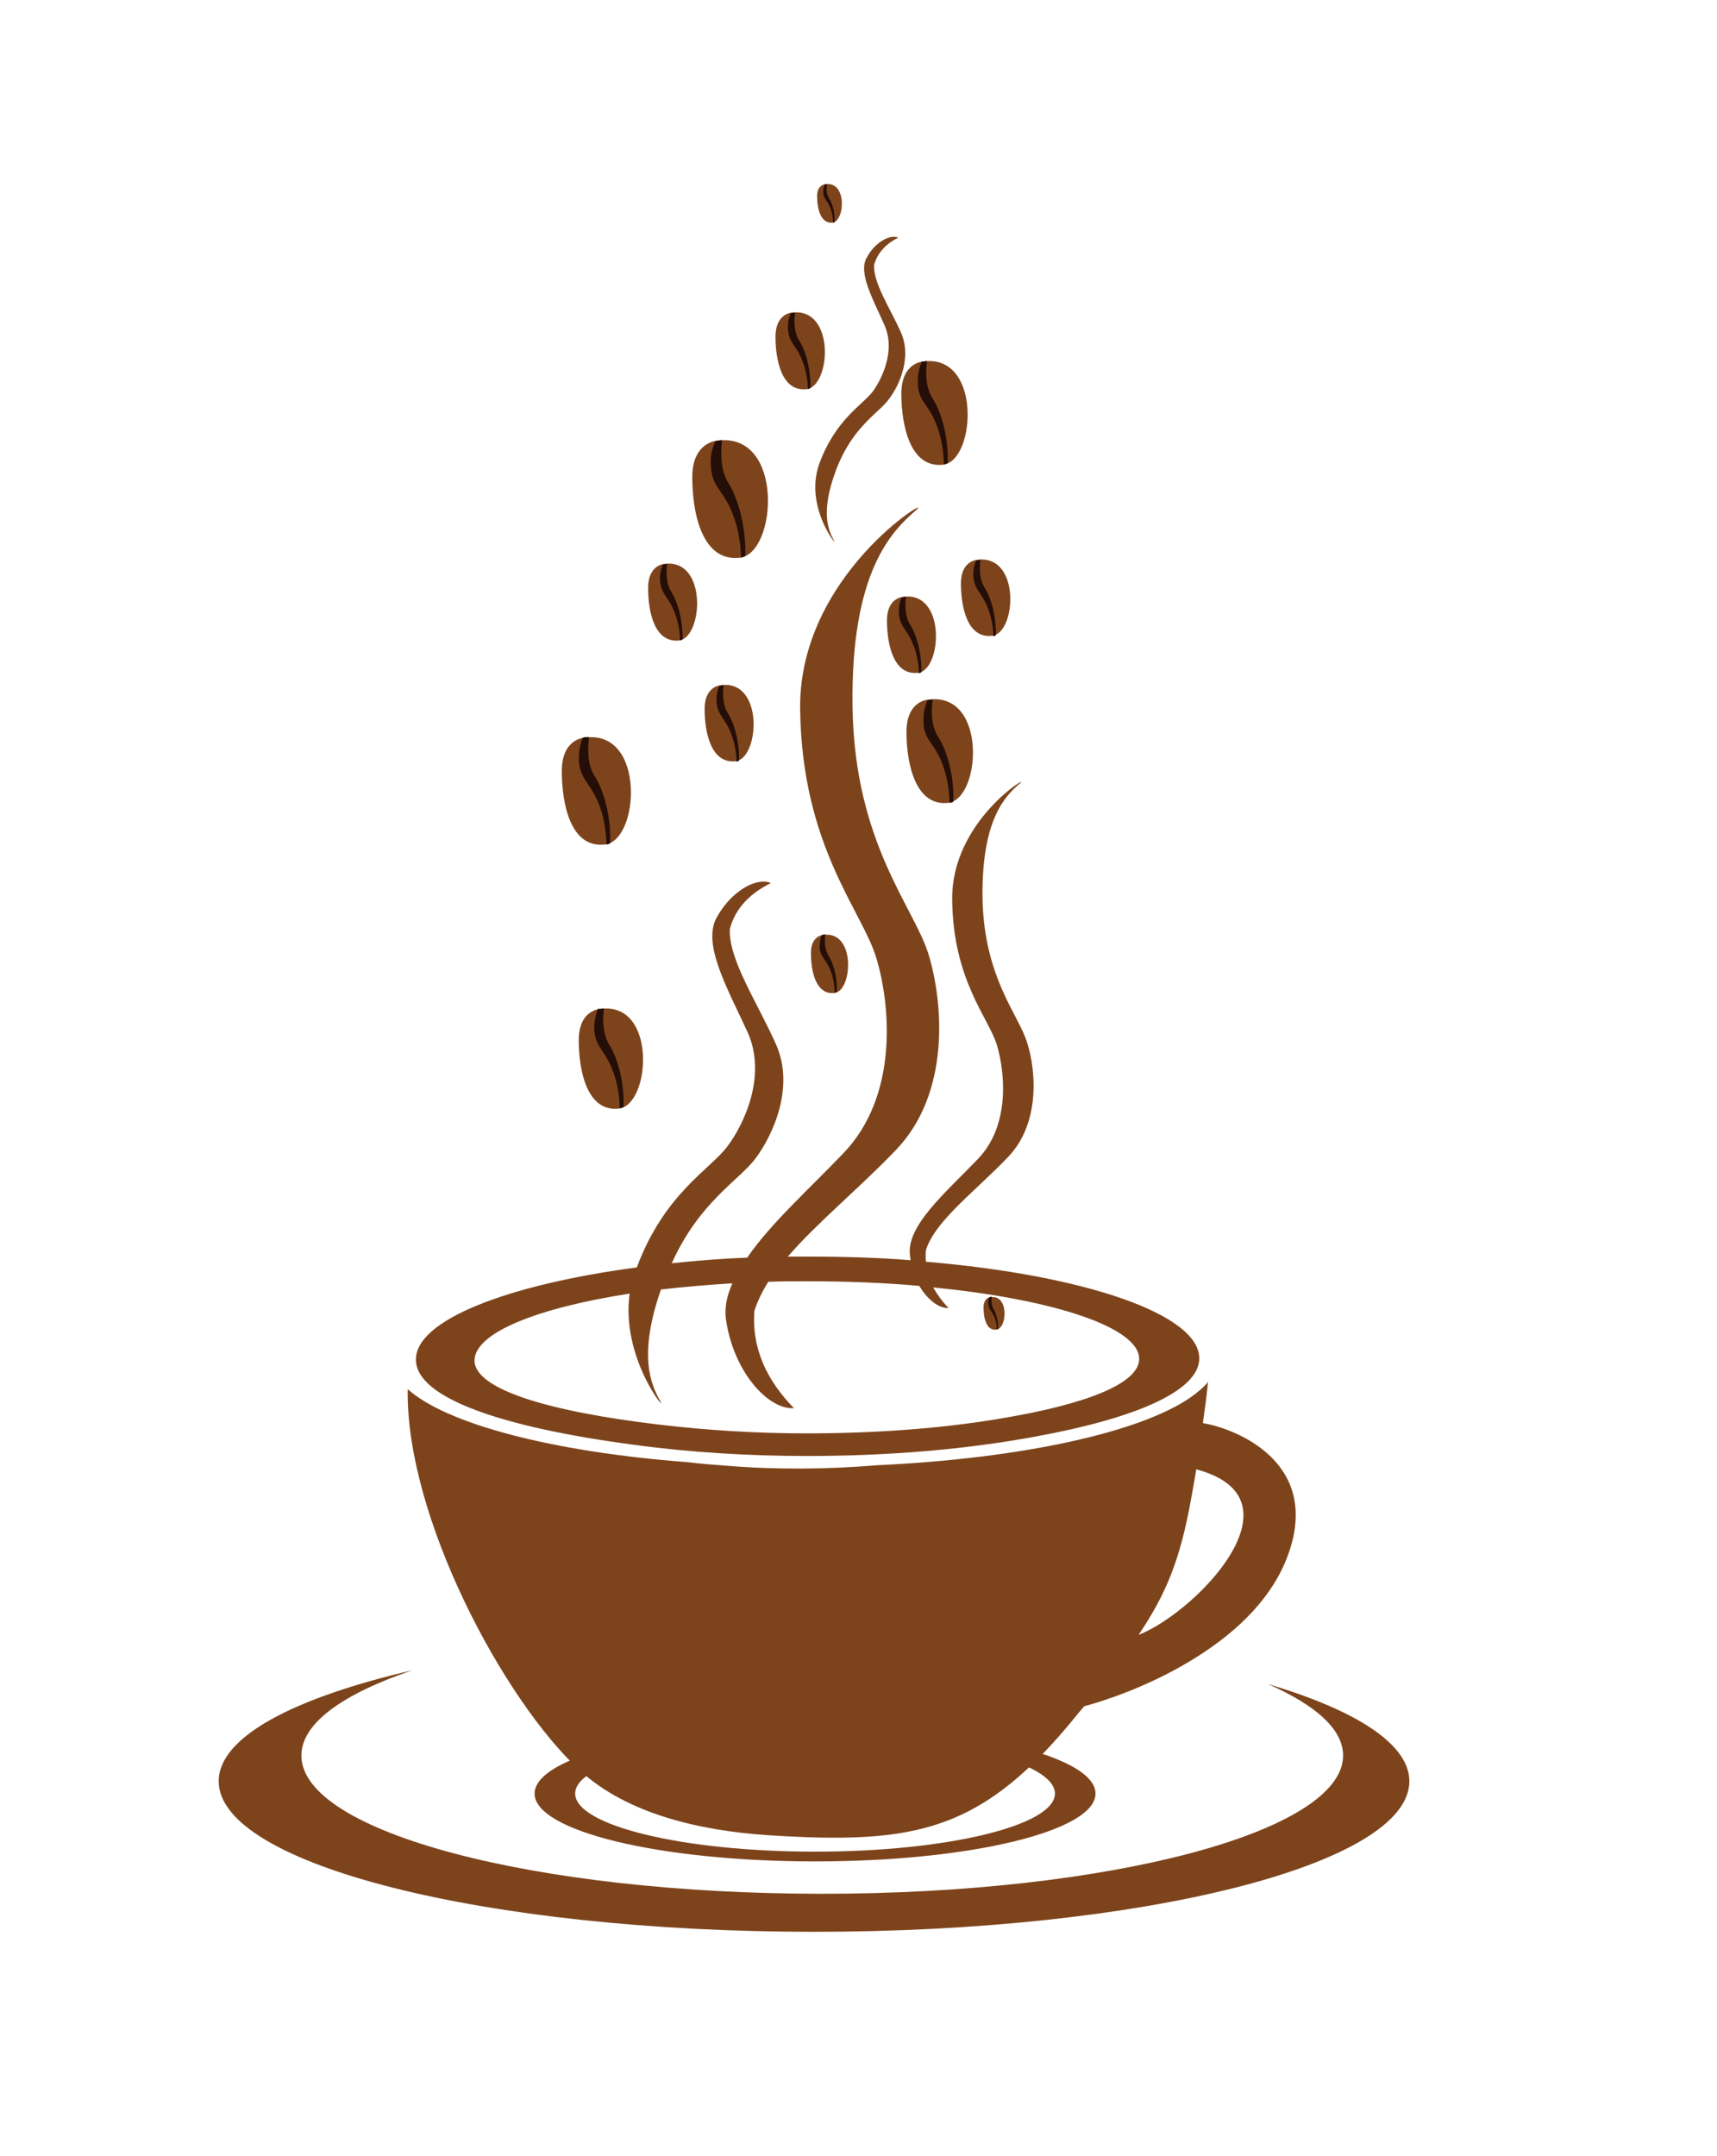 <?xml version="1.0" encoding="utf-8"?>
<svg id="master-artboard" viewBox="0 0 1183.63 1485.888" version="1.1" xmlns="http://www.w3.org/2000/svg" x="0px" y="0px" style="enable-background:new 0 0 649 485;" width="1183.63px" height="1485.888px"><rect id="ee-background" x="0" y="0" width="1183.63" height="1485.888" style="fill: white; fill-opacity: 0; pointer-events: none;"/>




<path class="st3" d="M260.2,294.7c0.4-2.9,0.8-5.7,1-8c-0.8,1-2,2-3.4,3c-9.8,6.8-32.9,11.9-61,13.2c-9.6,0.8-19.5,0.9-29.3,0.1&#10;&#9;&#9;&#9;c-2.7-0.2-5.2-0.4-7.7-0.7c-26.2-2-46.8-7.4-54.4-14.2c-0.4,24.8,18.6,60.4,33.4,74.1c9.3,8.6,23.5,11.8,36.7,12.7&#10;&#9;&#9;&#9;c28.6,1.8,41.7-0.4,60.5-23.8l1.1-1.3c2.3-0.6,11.6-3.3,20.8-8.9c7.6-4.6,15.1-11,18.6-19.8C283.7,302.8,267.2,295.9,260.2,294.7z&#10;&#9;&#9;&#9; M257.9,329.2c-3.5,3.1-7.3,5.6-10.2,6.7c5.5-8.2,8.1-14.8,10.2-26.4c0.3-1.8,0.7-3.7,1-5.8C274.7,307.9,267.3,320.8,257.9,329.2z&#10;&#9;&#9;&#9;" style="fill-rule: evenodd; clip-rule: evenodd; fill: rgb(125, 68, 28);" transform="matrix(3.541, 0, 0, 3.541, -92.16, -62.884)"/><path class="st3" d="M142.9,214.1c0,0-4.2,0.1-4.2,6.1c0,5.9,1.6,14,7.8,13.3C152.7,232.8,154,212.6,142.9,214.1z" style="fill-rule: evenodd; clip-rule: evenodd; fill: rgb(125, 68, 28);" transform="matrix(3.541, 0, 0, 3.541, -92.16, -62.884)"/><path class="st2" d="M143.6,214c-0.3,2.2-0.2,5,1,7c2.2,3.5,3,8.8,2.8,12.2c-0.2,0.1-0.4,0.2-0.7,0.2c-0.1-2.7-0.6-6.7-2.9-10.3&#10;&#9;&#9;&#9;&#9;c-1.2-1.9-2-2.7-2.1-5.2c0-1.4,0.3-2.7,0.7-3.8c0.2,0,0.4,0,0.4,0C143.2,214.1,143.4,214,143.6,214z" style="fill-rule: evenodd; clip-rule: evenodd; fill: rgb(37, 14, 7);" transform="matrix(3.541, 0, 0, 3.541, -92.16, -62.884)"/><path class="st3" d="M139.9,161.3c0,0-4.5,0.1-4.5,6.5c0,6.4,1.7,15.1,8.4,14.3C150.5,181.4,151.8,159.7,139.9,161.3z" style="fill-rule: evenodd; clip-rule: evenodd; fill: rgb(125, 68, 28);" transform="matrix(3.541, 0, 0, 3.541, -92.16, -62.884)"/><path class="st2" d="M140.7,161.2c-0.3,2.4-0.3,5.4,1.1,7.6c2.4,3.8,3.2,9.5,3,13.1c-0.2,0.1-0.5,0.2-0.7,0.2&#10;&#9;&#9;&#9;&#9;c-0.1-2.9-0.6-7.3-3.2-11.1c-1.3-2-2.1-2.9-2.2-5.6c0-1.5,0.3-2.9,0.8-4.1c0.2,0,0.4-0.1,0.4-0.1&#10;&#9;&#9;&#9;&#9;C140.1,161.2,140.4,161.2,140.7,161.2z" style="fill-rule: evenodd; clip-rule: evenodd; fill: rgb(37, 14, 7);" transform="matrix(3.541, 0, 0, 3.541, -92.16, -62.884)"/><path class="st3" d="M206.8,153.9c0,0-4.3,0.1-4.3,6.3c0,6.1,1.7,14.5,8.1,13.8C217,173.3,218.3,152.4,206.8,153.9z" style="fill-rule: evenodd; clip-rule: evenodd; fill: rgb(125, 68, 28);" transform="matrix(3.541, 0, 0, 3.541, -92.16, -62.884)"/><path class="st2" d="M207.6,153.9c-0.3,2.3-0.3,5.2,1.1,7.3c2.3,3.7,3.1,9.1,2.9,12.6c-0.2,0.1-0.5,0.2-0.7,0.2&#10;&#9;&#9;&#9;&#9;c-0.1-2.8-0.6-7-3-10.7c-1.3-1.9-2.1-2.8-2.1-5.4c0-1.5,0.3-2.8,0.8-3.9c0.2,0,0.4,0,0.4,0C207.1,153.9,207.3,153.9,207.6,153.9z&#10;&#9;&#9;&#9;&#9;" style="fill-rule: evenodd; clip-rule: evenodd; fill: rgb(37, 14, 7);" transform="matrix(3.541, 0, 0, 3.541, -92.16, -62.884)"/><path class="st3" d="M166.4,151.1c0,0-3.2,0.1-3.2,4.6c0,4.5,1.2,10.7,6,10.2C173.9,165.4,174.8,150,166.4,151.1z" style="fill-rule: evenodd; clip-rule: evenodd; fill: rgb(125, 68, 28);" transform="matrix(3.541, 0, 0, 3.541, -92.16, -62.884)"/><path class="st2" d="M166.9,151.1c-0.2,1.7-0.2,3.8,0.8,5.4c1.7,2.7,2.3,6.7,2.2,9.3c-0.2,0.1-0.3,0.1-0.5,0.2&#10;&#9;&#9;&#9;&#9;c0-2-0.5-5.2-2.3-7.9c-0.9-1.4-1.5-2.1-1.6-4c0-1.1,0.2-2.1,0.6-2.9c0.2,0,0.3,0,0.3,0C166.5,151.1,166.7,151.1,166.9,151.1z" style="fill-rule: evenodd; clip-rule: evenodd; fill: rgb(37, 14, 7);" transform="matrix(3.541, 0, 0, 3.541, -92.16, -62.884)"/><path class="st3" d="M205.8,88.1c0,0-4.3,0.1-4.3,6.3c0,6.1,1.7,14.5,8.1,13.8S217.2,86.6,205.8,88.1z" style="fill-rule: evenodd; clip-rule: evenodd; fill: rgb(125, 68, 28);" transform="matrix(3.541, 0, 0, 3.541, -92.16, -62.884)"/><path class="st2" d="M206.5,88c-0.3,2.3-0.3,5.2,1.1,7.3c2.3,3.7,3.1,9.1,2.9,12.6c-0.2,0.1-0.5,0.2-0.7,0.2&#10;&#9;&#9;&#9;&#9;c-0.1-2.8-0.6-7-3-10.7c-1.3-1.9-2.1-2.8-2.1-5.4c0-1.5,0.3-2.8,0.8-3.9c0.2,0,0.4,0,0.4,0C206.1,88.1,206.3,88,206.5,88z" style="fill-rule: evenodd; clip-rule: evenodd; fill: rgb(37, 14, 7);" transform="matrix(3.541, 0, 0, 3.541, -92.16, -62.884)"/><path class="st3" d="M218.9,270.2c0,0-1.4,0-1.4,2c0,1.9,0.5,4.6,2.5,4.3C222.1,276.3,222.5,269.7,218.9,270.2z" style="fill-rule: evenodd; clip-rule: evenodd; fill: rgb(125, 68, 28);" transform="matrix(3.541, 0, 0, 3.541, -92.16, -62.884)"/><path class="st2" d="M219.1,270.1c-0.1,0.7-0.1,1.6,0.3,2.3c0.7,1.2,1,2.9,0.9,4c-0.1,0-0.1,0.1-0.2,0.1c0-0.9-0.2-2.2-1-3.4&#10;&#9;&#9;&#9;c-0.4-0.6-0.6-0.9-0.7-1.7c0-0.5,0.1-0.9,0.2-1.2c0.1,0,0.1,0,0.1,0C218.9,270.1,219,270.1,219.1,270.1z" style="fill-rule: evenodd; clip-rule: evenodd; fill: rgb(37, 14, 7);" transform="matrix(3.541, 0, 0, 3.541, -92.16, -62.884)"/><path class="st3" d="M165.7,103.5c0,0-4.9,0.2-4.9,7.1c0,7,1.9,16.5,9.2,15.7C177.3,125.6,178.8,101.8,165.7,103.5z" style="fill-rule: evenodd; clip-rule: evenodd; fill: rgb(125, 68, 28);" transform="matrix(3.541, 0, 0, 3.541, -92.16, -62.884)"/><path class="st2" d="M166.6,103.4c-0.3,2.6-0.3,5.9,1.2,8.3c2.6,4.2,3.5,10.4,3.3,14.3c-0.3,0.1-0.5,0.2-0.8,0.3&#10;&#9;&#9;&#9;&#9;c-0.1-3.1-0.7-8-3.5-12.1c-1.5-2.2-2.3-3.2-2.4-6.1c-0.1-1.7,0.3-3.2,0.9-4.5c0.3,0,0.4-0.1,0.4-0.1&#10;&#9;&#9;&#9;&#9;C166,103.5,166.3,103.4,166.6,103.4z" style="fill-rule: evenodd; clip-rule: evenodd; fill: rgb(37, 14, 7);" transform="matrix(3.541, 0, 0, 3.541, -92.16, -62.884)"/><path class="st3" d="M272.9,345.5c9.3,4.1,14.6,8.8,14.6,13.9c0,14.8-45.4,26.9-101.4,26.9c-56,0-101.4-12-101.4-26.9&#10;&#9;&#9;&#9;&#9;c0-6.3,8.1-12,21.6-16.6c-23.2,5.4-37.7,13-37.7,21.6c0,16.2,51.9,29.3,115.9,29.3c64,0,115.9-13.1,115.9-29.3&#10;&#9;&#9;&#9;&#9;C300.4,357.2,290.1,350.6,272.9,345.5z" style="fill-rule: evenodd; clip-rule: evenodd; fill: rgb(125, 68, 28);" transform="matrix(3.541, 0, 0, 3.541, -92.16, -62.884)"/><path class="st3" d="M130.1,366.8c0,7.3,24.4,13.2,54.6,13.2s54.6-5.9,54.6-13.2c0-7.3-24.4-13.2-54.6-13.2&#10;&#9;&#9;&#9;&#9;S130.1,359.5,130.1,366.8z M231.4,366.8c0,6.2-20.9,11.3-46.7,11.3c-25.8,0-46.7-5.1-46.7-11.3c0-6.2,20.9-11.3,46.7-11.3&#10;&#9;&#9;&#9;&#9;C210.5,355.5,231.4,360.6,231.4,366.8z" style="fill-rule: evenodd; clip-rule: evenodd; fill: rgb(125, 68, 28);" transform="matrix(3.541, 0, 0, 3.541, -92.16, -62.884)"/><path class="st3" d="M149.3,298.9c10.9,1.5,22.4,2.2,33.9,2.2c15.3,0,30.6-1.2,44.5-3.8c19.2-3.5,31.8-8.8,31.8-15.2&#10;&#9;&#9;&#9;&#9;c0-8.6-22.4-16.2-53.2-18.8c-0.1-0.7-0.1-1.5,0-2.3c1.8-5.7,9.7-11.5,16-18.1c6.3-6.6,5.4-16.9,3.7-22.2&#10;&#9;&#9;&#9;&#9;c-1.6-5.4-8.4-12.6-8.7-28.1c-0.2-15.5,4.5-20,7.3-22.4c2.3-2-13.5,7.3-13.2,22.8c0.2,15.5,7,22.7,8.7,28.1&#10;&#9;&#9;&#9;&#9;c1.6,5.4,2.6,15.7-3.7,22.2c-6.3,6.6-14.1,13.1-13.2,18.9c0,0.3,0.1,0.5,0.1,0.8c-6.3-0.5-12.9-0.7-19.7-0.7l-0.3,0&#10;&#9;&#9;&#9;&#9;c-1.3,0-2.6,0-3.9,0c5.7-6.6,13.9-13.3,21-20.7c10.8-11.2,9.2-28.9,6.4-38.1c-2.8-9.2-14.4-21.6-14.8-48.1&#10;&#9;&#9;&#9;&#9;c-0.4-26.5,7.7-34.3,12.4-38.4c3.9-3.4-23.1,12.5-22.6,39c0.4,26.5,12,38.9,14.8,48.1c2.8,9.2,4.4,26.9-6.4,38.1&#10;&#9;&#9;&#9;&#9;c-6.6,6.9-14.2,13.7-18.7,20.3c-5.1,0.2-10,0.6-14.7,1.1c5.4-12,13.2-16.2,16.3-20.4c3.4-4.5,7.7-13.9,4-22.2s-9.2-16.4-9-22.4&#10;&#9;&#9;&#9;&#9;c1.1-4.3,4.2-7.1,8-9c-2.8-1.2-7.8,1.6-10.6,6.8c-2.8,5.2,2.3,14,6.1,22.3c3.7,8.3-0.6,17.7-4,22.2c-3.4,4.5-12.2,9.1-17.6,23.5&#10;&#9;&#9;&#9;&#9;c-25.4,3.4-43,10.3-43,17.9C106.9,289.9,124.3,295.6,149.3,298.9z M148.6,269.5c-1.7,12.5,7.3,23.3,6,21&#10;&#9;&#9;&#9;&#9;c-1.7-3.1-4.5-8.6,0.1-21.8c4.4-0.5,9-0.9,13.9-1.2c-1.1,2.5-1.6,4.9-1.2,7.3c1.5,9.9,8.1,17.3,13.2,17c-5.1-5.2-8.3-11.5-7.7-19&#10;&#9;&#9;&#9;&#9;c0.6-1.8,1.5-3.7,2.7-5.6c2.5-0.1,5-0.1,7.6-0.1l0.2,0c7.6,0,14.9,0.3,21.6,0.9c1.6,2.7,3.8,4.4,5.7,4.3c-1.2-1.2-2.2-2.6-3-4&#10;&#9;&#9;&#9;&#9;c23.5,2.3,40.1,7.8,40.1,13.9c0,4.9-10.7,8.9-26.9,11.6c-11.8,2-24.8,2.9-37.8,2.9c-9.8,0-19.5-0.6-28.7-1.7&#10;&#9;&#9;&#9;&#9;c-21.2-2.5-36-6.8-36-12.5C118.5,277.1,130.6,272.3,148.6,269.5z" style="fill-rule: evenodd; clip-rule: evenodd; fill: rgb(125, 68, 28);" transform="matrix(3.541, 0, 0, 3.541, -92.16, -62.884)"/><path class="st3" d="M186.3,199.7c0,0-2.4,0.1-2.4,3.5c0,3.5,0.9,8.2,4.6,7.8C192,210.6,192.7,198.8,186.3,199.7z" style="fill-rule: evenodd; clip-rule: evenodd; fill: rgb(125, 68, 28);" transform="matrix(3.541, 0, 0, 3.541, -92.16, -62.884)"/><path class="st2" d="M186.7,199.6c-0.2,1.3-0.1,2.9,0.6,4.1c1.3,2.1,1.8,5.1,1.6,7.1c-0.1,0.1-0.3,0.1-0.4,0.1&#10;&#9;&#9;&#9;&#9;c0-1.6-0.3-3.9-1.7-6c-0.7-1.1-1.2-1.6-1.2-3c0-0.8,0.2-1.6,0.4-2.2c0.1,0,0.2,0,0.2,0C186.4,199.6,186.6,199.6,186.7,199.6z" style="fill-rule: evenodd; clip-rule: evenodd; fill: rgb(37, 14, 7);" transform="matrix(3.541, 0, 0, 3.541, -92.16, -62.884)"/><path class="st3" d="M180.2,78.6c0,0-3.2,0.1-3.2,4.7c0,4.5,1.2,10.7,6,10.2C187.8,93,188.7,77.5,180.2,78.6z" style="fill-rule: evenodd; clip-rule: evenodd; fill: rgb(125, 68, 28);" transform="matrix(3.541, 0, 0, 3.541, -92.16, -62.884)"/><path class="st2" d="M180.8,78.6c-0.2,1.7-0.2,3.8,0.8,5.4c1.7,2.7,2.3,6.8,2.2,9.3c-0.2,0.1-0.3,0.1-0.5,0.2&#10;&#9;&#9;&#9;&#9;c0-2-0.5-5.2-2.3-7.9c-0.9-1.4-1.5-2.1-1.6-4c0-1.1,0.2-2.1,0.6-2.9c0.2,0,0.3,0,0.3,0C180.4,78.6,180.6,78.6,180.8,78.6z" style="fill-rule: evenodd; clip-rule: evenodd; fill: rgb(37, 14, 7);" transform="matrix(3.541, 0, 0, 3.541, -92.16, -62.884)"/><path class="st3" d="M186.7,53.6c0,0-1.6,0.1-1.6,2.3c0,2.3,0.6,5.4,3,5.2C190.5,60.8,191,53,186.7,53.6z" style="fill-rule: evenodd; clip-rule: evenodd; fill: rgb(125, 68, 28);" transform="matrix(3.541, 0, 0, 3.541, -92.16, -62.884)"/><path class="st2" d="M187,53.6c-0.1,0.9-0.1,1.9,0.4,2.7c0.9,1.4,1.2,3.4,1.1,4.7c-0.1,0-0.2,0.1-0.3,0.1c0-1-0.2-2.6-1.1-4&#10;&#9;&#9;&#9;&#9;c-0.5-0.7-0.8-1.1-0.8-2c0-0.6,0.1-1,0.3-1.5c0.1,0,0.1,0,0.1,0C186.8,53.6,186.9,53.6,187,53.6z" style="fill-rule: evenodd; clip-rule: evenodd; fill: rgb(37, 14, 7);" transform="matrix(3.541, 0, 0, 3.541, -92.16, -62.884)"/><g transform="matrix(3.541, 0, 0, 3.541, -92.16, -62.884)">
				<path class="st3" d="M155.4,127.5c0,0-3.2,0.1-3.2,4.7c0,4.5,1.2,10.7,6,10.2C162.9,141.9,163.8,126.4,155.4,127.5z" style="fill-rule: evenodd; clip-rule: evenodd; fill: rgb(125, 68, 28);"/>
			</g><path class="st2" d="M155.9,127.5c-0.2,1.7-0.2,3.8,0.8,5.4c1.7,2.7,2.3,6.8,2.2,9.3c-0.2,0.1-0.3,0.1-0.5,0.2&#10;&#9;&#9;&#9;&#9;c0-2-0.5-5.2-2.3-7.9c-0.9-1.4-1.5-2.1-1.6-4c0-1.1,0.2-2.1,0.6-2.9c0.2,0,0.3,0,0.3,0C155.6,127.5,155.7,127.5,155.9,127.5z" style="fill-rule: evenodd; clip-rule: evenodd; fill: rgb(37, 14, 7);" transform="matrix(3.541, 0, 0, 3.541, -92.16, -62.884)"/><path class="st3" d="M216.3,126.7c0,0-3.2,0.1-3.2,4.6c0,4.5,1.2,10.7,6,10.2C223.9,141.1,224.8,125.6,216.3,126.7z" style="fill-rule: evenodd; clip-rule: evenodd; fill: rgb(125, 68, 28);" transform="matrix(3.541, 0, 0, 3.541, -92.16, -62.884)"/><path class="st2" d="M216.9,126.7c-0.2,1.7-0.2,3.8,0.8,5.4c1.7,2.7,2.3,6.8,2.2,9.3c-0.2,0.1-0.3,0.1-0.5,0.2&#10;&#9;&#9;&#9;&#9;c0-2-0.5-5.2-2.3-7.9c-0.9-1.4-1.5-2.1-1.6-4c0-1.1,0.2-2.1,0.6-2.9c0.2,0,0.3,0,0.3,0C216.5,126.7,216.7,126.7,216.9,126.7z" style="fill-rule: evenodd; clip-rule: evenodd; fill: rgb(37, 14, 7);" transform="matrix(3.541, 0, 0, 3.541, -92.16, -62.884)"/><path class="st3" d="M201.9,133.9c0,0-3.2,0.1-3.2,4.6c0,4.5,1.2,10.7,6,10.2C209.4,148.3,210.3,132.8,201.9,133.9z" style="fill-rule: evenodd; clip-rule: evenodd; fill: rgb(125, 68, 28);" transform="matrix(3.541, 0, 0, 3.541, -92.16, -62.884)"/><path class="st2" d="M202.4,133.9c-0.2,1.7-0.2,3.8,0.8,5.4c1.7,2.7,2.3,6.8,2.2,9.3c-0.2,0.1-0.3,0.1-0.5,0.2&#10;&#9;&#9;&#9;&#9;c0-2-0.5-5.2-2.3-7.9c-0.9-1.4-1.5-2.1-1.6-4c0-1.1,0.2-2.1,0.6-2.9c0.2,0,0.3,0,0.3,0C202.1,133.9,202.2,133.9,202.4,133.9z" style="fill-rule: evenodd; clip-rule: evenodd; fill: rgb(37, 14, 7);" transform="matrix(3.541, 0, 0, 3.541, -92.16, -62.884)"/><path class="st3" d="M200.9,64c-1.6-0.7-4.6,0.9-6.2,4c-1.6,3,1.4,8.2,3.5,13c2.2,4.9-0.4,10.4-2.3,13c-2,2.6-7.1,5.3-10.3,13.8&#10;&#9;&#9;&#9;c-3.2,8.5,3.7,16.7,2.8,15.2c-1-1.9-2.8-5.3,0.4-13.8c3.2-8.5,8.4-11.1,10.3-13.8c2-2.6,4.5-8.1,2.3-13c-2.2-4.9-5.4-9.6-5.2-13.1&#10;&#9;&#9;&#9;C196.9,66.8,198.7,65.1,200.9,64z" style="fill-rule: evenodd; clip-rule: evenodd; fill: rgb(125, 68, 28);" transform="matrix(3.541, 0, 0, 3.541, -92.16, -62.884)"/>
</svg>